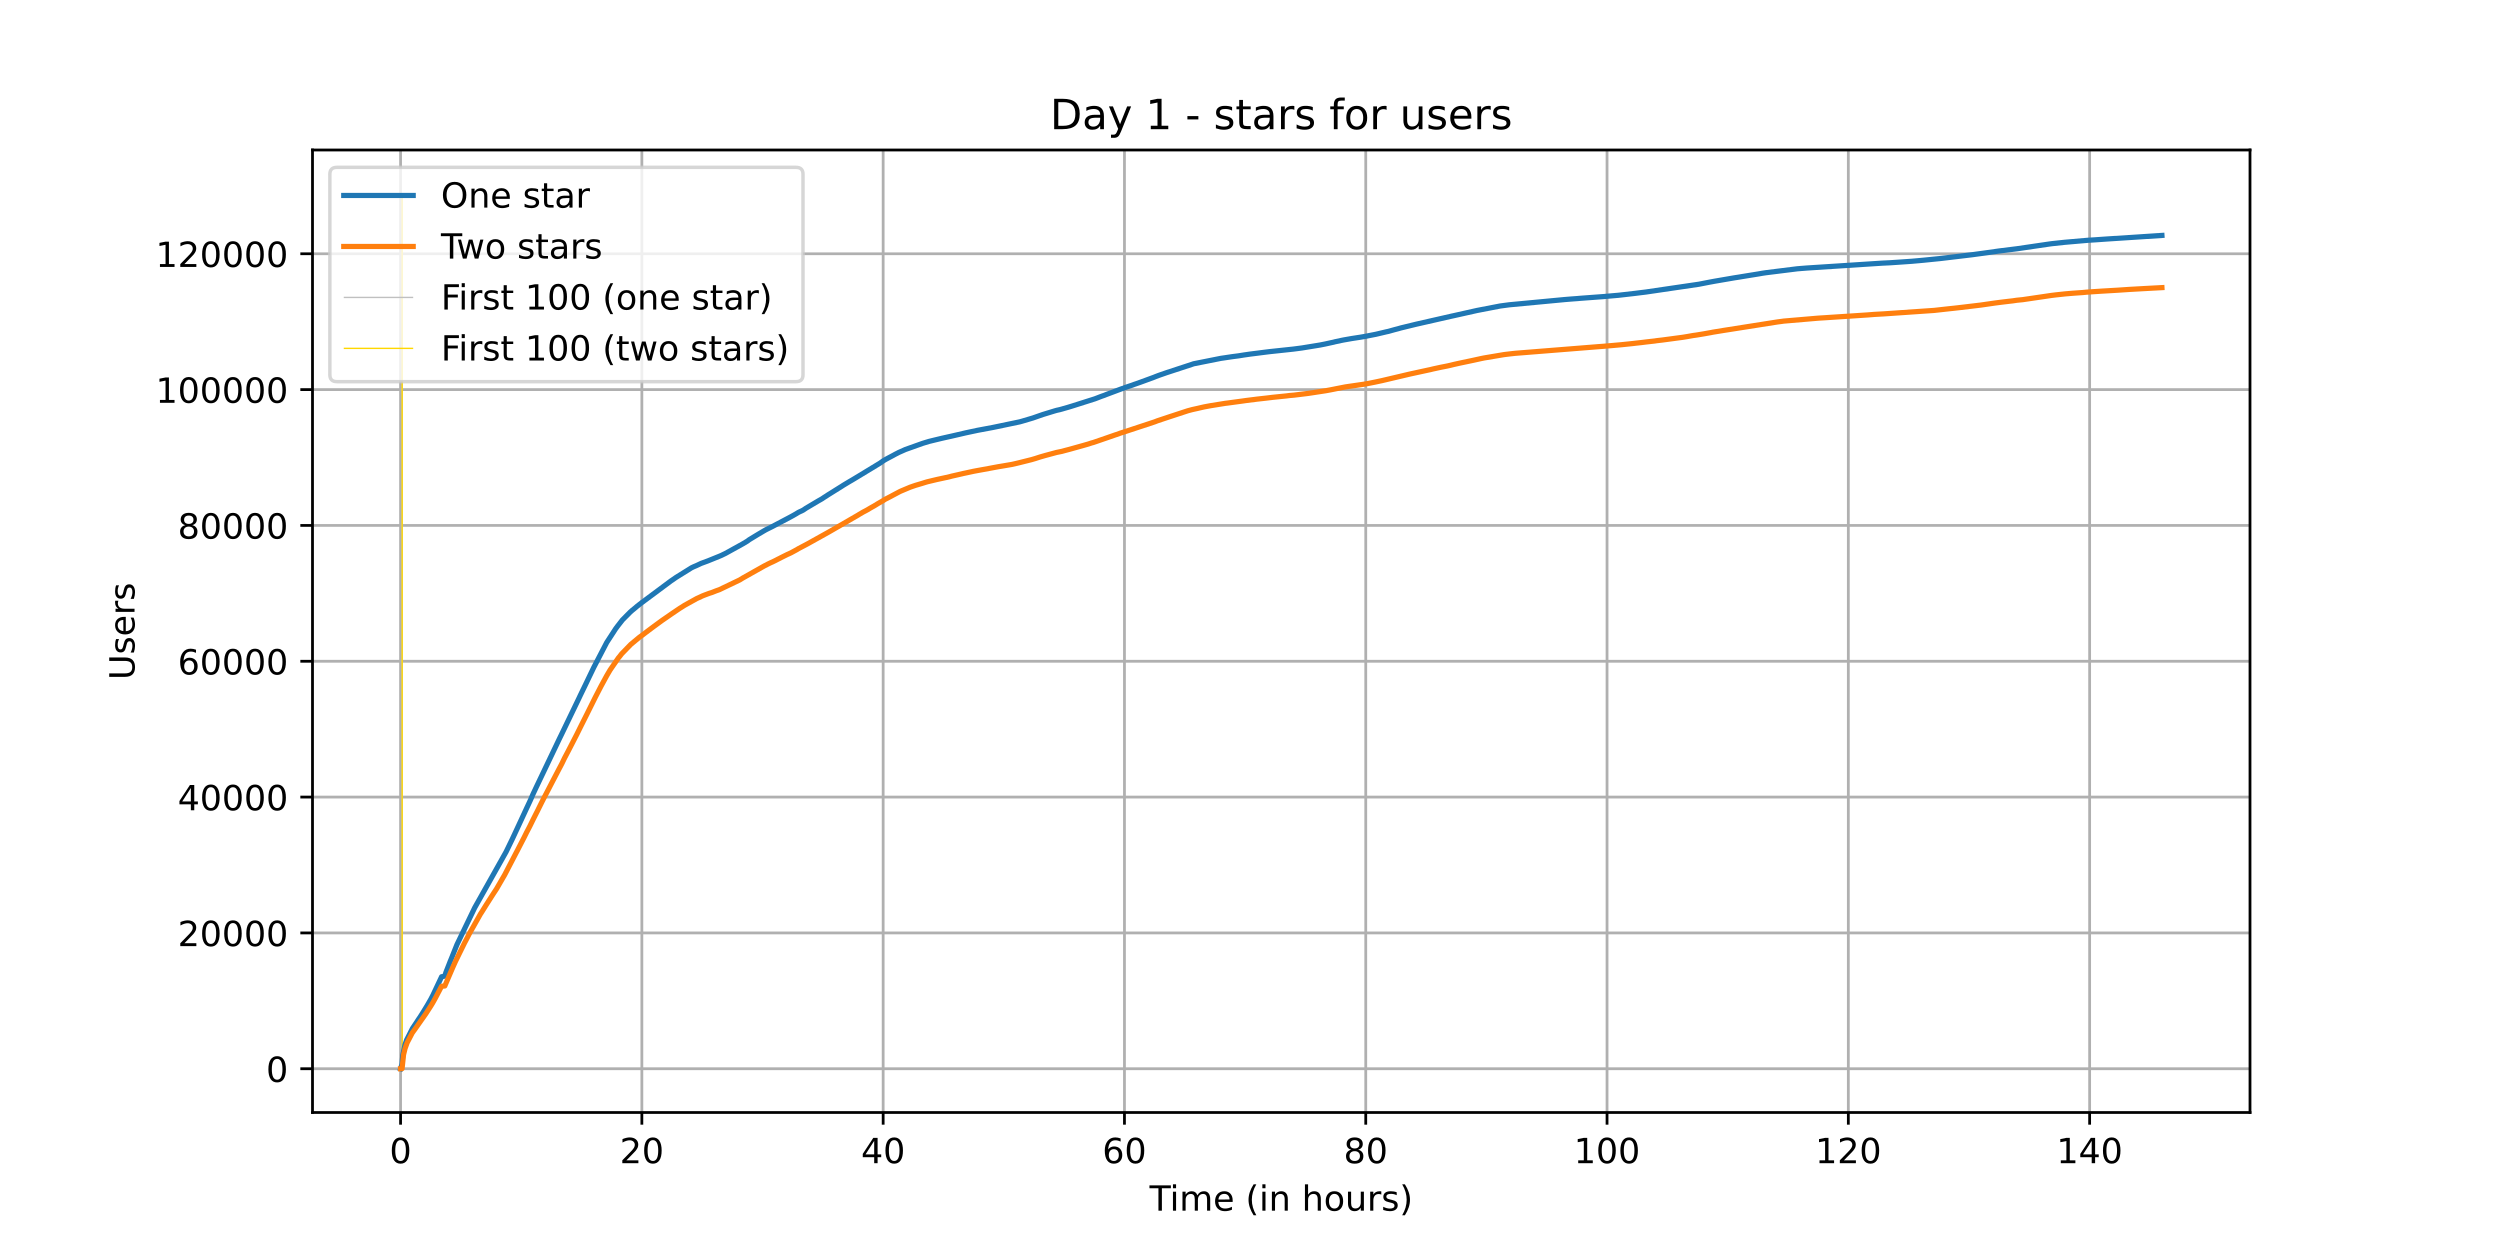<?xml version="1.0" encoding="utf-8" standalone="no"?>
<!DOCTYPE svg PUBLIC "-//W3C//DTD SVG 1.1//EN"
  "http://www.w3.org/Graphics/SVG/1.1/DTD/svg11.dtd">
<!-- Created with matplotlib (https://matplotlib.org/) -->
<svg height="360pt" version="1.1" viewBox="0 0 720 360" width="720pt" xmlns="http://www.w3.org/2000/svg" xmlns:xlink="http://www.w3.org/1999/xlink">
 <defs>
  <style type="text/css">*{stroke-linecap:butt;stroke-linejoin:round;}</style>
 </defs>
 <g id="figure_1">
  <g id="patch_1">
   <path d="M 0 360 
L 720 360 
L 720 0 
L 0 0 
z
" style="fill:#ffffff;"/>
  </g>
  <g id="axes_1">
   <g id="patch_2">
    <path d="M 90 320.4 
L 648 320.4 
L 648 43.2 
L 90 43.2 
z
" style="fill:#ffffff;"/>
   </g>
   <g id="matplotlib.axis_1">
    <g id="xtick_1">
     <g id="line2d_1">
      <path clip-path="url(#pbd87df4771)" d="M 115.364 320.4 
L 115.364 43.2 
" style="fill:none;stroke:#b0b0b0;stroke-linecap:square;stroke-width:0.8;"/>
     </g>
     <g id="line2d_2">
      <defs>
       <path d="M 0 0 
L 0 3.5 
" id="m8851f41aac" style="stroke:#000000;stroke-width:0.8;"/>
      </defs>
      <g>
       <use style="stroke:#000000;stroke-width:0.8;" x="115.364" xlink:href="#m8851f41aac" y="320.4"/>
      </g>
     </g>
     <g id="text_1">
      <!-- 0 -->
      <g transform="translate(112.182 334.998)scale(0.1 -0.1)">
       <defs>
        <path d="M 31.781 66.406 
Q 24.172 66.406 20.328 58.906 
Q 16.5 51.422 16.5 36.375 
Q 16.5 21.391 20.328 13.891 
Q 24.172 6.391 31.781 6.391 
Q 39.453 6.391 43.281 13.891 
Q 47.125 21.391 47.125 36.375 
Q 47.125 51.422 43.281 58.906 
Q 39.453 66.406 31.781 66.406 
z
M 31.781 74.219 
Q 44.047 74.219 50.516 64.516 
Q 56.984 54.828 56.984 36.375 
Q 56.984 17.969 50.516 8.266 
Q 44.047 -1.422 31.781 -1.422 
Q 19.531 -1.422 13.062 8.266 
Q 6.594 17.969 6.594 36.375 
Q 6.594 54.828 13.062 64.516 
Q 19.531 74.219 31.781 74.219 
z
" id="DejaVuSans-48"/>
       </defs>
       <use xlink:href="#DejaVuSans-48"/>
      </g>
     </g>
    </g>
    <g id="xtick_2">
     <g id="line2d_3">
      <path clip-path="url(#pbd87df4771)" d="M 184.856 320.4 
L 184.856 43.2 
" style="fill:none;stroke:#b0b0b0;stroke-linecap:square;stroke-width:0.8;"/>
     </g>
     <g id="line2d_4">
      <g>
       <use style="stroke:#000000;stroke-width:0.8;" x="184.856" xlink:href="#m8851f41aac" y="320.4"/>
      </g>
     </g>
     <g id="text_2">
      <!-- 20 -->
      <g transform="translate(178.494 334.998)scale(0.1 -0.1)">
       <defs>
        <path d="M 19.188 8.297 
L 53.609 8.297 
L 53.609 0 
L 7.328 0 
L 7.328 8.297 
Q 12.938 14.109 22.625 23.891 
Q 32.328 33.688 34.812 36.531 
Q 39.547 41.844 41.422 45.531 
Q 43.312 49.219 43.312 52.781 
Q 43.312 58.594 39.234 62.25 
Q 35.156 65.922 28.609 65.922 
Q 23.969 65.922 18.812 64.312 
Q 13.672 62.703 7.812 59.422 
L 7.812 69.391 
Q 13.766 71.781 18.938 73 
Q 24.125 74.219 28.422 74.219 
Q 39.75 74.219 46.484 68.547 
Q 53.219 62.891 53.219 53.422 
Q 53.219 48.922 51.531 44.891 
Q 49.859 40.875 45.406 35.406 
Q 44.188 33.984 37.641 27.219 
Q 31.109 20.453 19.188 8.297 
z
" id="DejaVuSans-50"/>
       </defs>
       <use xlink:href="#DejaVuSans-50"/>
       <use x="63.623" xlink:href="#DejaVuSans-48"/>
      </g>
     </g>
    </g>
    <g id="xtick_3">
     <g id="line2d_5">
      <path clip-path="url(#pbd87df4771)" d="M 254.349 320.4 
L 254.349 43.2 
" style="fill:none;stroke:#b0b0b0;stroke-linecap:square;stroke-width:0.8;"/>
     </g>
     <g id="line2d_6">
      <g>
       <use style="stroke:#000000;stroke-width:0.8;" x="254.349" xlink:href="#m8851f41aac" y="320.4"/>
      </g>
     </g>
     <g id="text_3">
      <!-- 40 -->
      <g transform="translate(247.987 334.998)scale(0.1 -0.1)">
       <defs>
        <path d="M 37.797 64.312 
L 12.891 25.391 
L 37.797 25.391 
z
M 35.203 72.906 
L 47.609 72.906 
L 47.609 25.391 
L 58.016 25.391 
L 58.016 17.188 
L 47.609 17.188 
L 47.609 0 
L 37.797 0 
L 37.797 17.188 
L 4.891 17.188 
L 4.891 26.703 
z
" id="DejaVuSans-52"/>
       </defs>
       <use xlink:href="#DejaVuSans-52"/>
       <use x="63.623" xlink:href="#DejaVuSans-48"/>
      </g>
     </g>
    </g>
    <g id="xtick_4">
     <g id="line2d_7">
      <path clip-path="url(#pbd87df4771)" d="M 323.842 320.4 
L 323.842 43.2 
" style="fill:none;stroke:#b0b0b0;stroke-linecap:square;stroke-width:0.8;"/>
     </g>
     <g id="line2d_8">
      <g>
       <use style="stroke:#000000;stroke-width:0.8;" x="323.842" xlink:href="#m8851f41aac" y="320.4"/>
      </g>
     </g>
     <g id="text_4">
      <!-- 60 -->
      <g transform="translate(317.479 334.998)scale(0.1 -0.1)">
       <defs>
        <path d="M 33.016 40.375 
Q 26.375 40.375 22.484 35.828 
Q 18.609 31.297 18.609 23.391 
Q 18.609 15.531 22.484 10.953 
Q 26.375 6.391 33.016 6.391 
Q 39.656 6.391 43.531 10.953 
Q 47.406 15.531 47.406 23.391 
Q 47.406 31.297 43.531 35.828 
Q 39.656 40.375 33.016 40.375 
z
M 52.594 71.297 
L 52.594 62.312 
Q 48.875 64.062 45.094 64.984 
Q 41.312 65.922 37.594 65.922 
Q 27.828 65.922 22.672 59.328 
Q 17.531 52.734 16.797 39.406 
Q 19.672 43.656 24.016 45.922 
Q 28.375 48.188 33.594 48.188 
Q 44.578 48.188 50.953 41.516 
Q 57.328 34.859 57.328 23.391 
Q 57.328 12.156 50.688 5.359 
Q 44.047 -1.422 33.016 -1.422 
Q 20.359 -1.422 13.672 8.266 
Q 6.984 17.969 6.984 36.375 
Q 6.984 53.656 15.188 63.938 
Q 23.391 74.219 37.203 74.219 
Q 40.922 74.219 44.703 73.484 
Q 48.484 72.75 52.594 71.297 
z
" id="DejaVuSans-54"/>
       </defs>
       <use xlink:href="#DejaVuSans-54"/>
       <use x="63.623" xlink:href="#DejaVuSans-48"/>
      </g>
     </g>
    </g>
    <g id="xtick_5">
     <g id="line2d_9">
      <path clip-path="url(#pbd87df4771)" d="M 393.335 320.4 
L 393.335 43.2 
" style="fill:none;stroke:#b0b0b0;stroke-linecap:square;stroke-width:0.8;"/>
     </g>
     <g id="line2d_10">
      <g>
       <use style="stroke:#000000;stroke-width:0.8;" x="393.335" xlink:href="#m8851f41aac" y="320.4"/>
      </g>
     </g>
     <g id="text_5">
      <!-- 80 -->
      <g transform="translate(386.972 334.998)scale(0.1 -0.1)">
       <defs>
        <path d="M 31.781 34.625 
Q 24.75 34.625 20.719 30.859 
Q 16.703 27.094 16.703 20.516 
Q 16.703 13.922 20.719 10.156 
Q 24.75 6.391 31.781 6.391 
Q 38.812 6.391 42.859 10.172 
Q 46.922 13.969 46.922 20.516 
Q 46.922 27.094 42.891 30.859 
Q 38.875 34.625 31.781 34.625 
z
M 21.922 38.812 
Q 15.578 40.375 12.031 44.719 
Q 8.5 49.078 8.5 55.328 
Q 8.5 64.062 14.719 69.141 
Q 20.953 74.219 31.781 74.219 
Q 42.672 74.219 48.875 69.141 
Q 55.078 64.062 55.078 55.328 
Q 55.078 49.078 51.531 44.719 
Q 48 40.375 41.703 38.812 
Q 48.828 37.156 52.797 32.312 
Q 56.781 27.484 56.781 20.516 
Q 56.781 9.906 50.312 4.234 
Q 43.844 -1.422 31.781 -1.422 
Q 19.734 -1.422 13.25 4.234 
Q 6.781 9.906 6.781 20.516 
Q 6.781 27.484 10.781 32.312 
Q 14.797 37.156 21.922 38.812 
z
M 18.312 54.391 
Q 18.312 48.734 21.844 45.562 
Q 25.391 42.391 31.781 42.391 
Q 38.141 42.391 41.719 45.562 
Q 45.312 48.734 45.312 54.391 
Q 45.312 60.062 41.719 63.234 
Q 38.141 66.406 31.781 66.406 
Q 25.391 66.406 21.844 63.234 
Q 18.312 60.062 18.312 54.391 
z
" id="DejaVuSans-56"/>
       </defs>
       <use xlink:href="#DejaVuSans-56"/>
       <use x="63.623" xlink:href="#DejaVuSans-48"/>
      </g>
     </g>
    </g>
    <g id="xtick_6">
     <g id="line2d_11">
      <path clip-path="url(#pbd87df4771)" d="M 462.827 320.4 
L 462.827 43.2 
" style="fill:none;stroke:#b0b0b0;stroke-linecap:square;stroke-width:0.8;"/>
     </g>
     <g id="line2d_12">
      <g>
       <use style="stroke:#000000;stroke-width:0.8;" x="462.827" xlink:href="#m8851f41aac" y="320.4"/>
      </g>
     </g>
     <g id="text_6">
      <!-- 100 -->
      <g transform="translate(453.283 334.998)scale(0.1 -0.1)">
       <defs>
        <path d="M 12.406 8.297 
L 28.516 8.297 
L 28.516 63.922 
L 10.984 60.406 
L 10.984 69.391 
L 28.422 72.906 
L 38.281 72.906 
L 38.281 8.297 
L 54.391 8.297 
L 54.391 0 
L 12.406 0 
z
" id="DejaVuSans-49"/>
       </defs>
       <use xlink:href="#DejaVuSans-49"/>
       <use x="63.623" xlink:href="#DejaVuSans-48"/>
       <use x="127.246" xlink:href="#DejaVuSans-48"/>
      </g>
     </g>
    </g>
    <g id="xtick_7">
     <g id="line2d_13">
      <path clip-path="url(#pbd87df4771)" d="M 532.32 320.4 
L 532.32 43.2 
" style="fill:none;stroke:#b0b0b0;stroke-linecap:square;stroke-width:0.8;"/>
     </g>
     <g id="line2d_14">
      <g>
       <use style="stroke:#000000;stroke-width:0.8;" x="532.32" xlink:href="#m8851f41aac" y="320.4"/>
      </g>
     </g>
     <g id="text_7">
      <!-- 120 -->
      <g transform="translate(522.776 334.998)scale(0.1 -0.1)">
       <use xlink:href="#DejaVuSans-49"/>
       <use x="63.623" xlink:href="#DejaVuSans-50"/>
       <use x="127.246" xlink:href="#DejaVuSans-48"/>
      </g>
     </g>
    </g>
    <g id="xtick_8">
     <g id="line2d_15">
      <path clip-path="url(#pbd87df4771)" d="M 601.813 320.4 
L 601.813 43.2 
" style="fill:none;stroke:#b0b0b0;stroke-linecap:square;stroke-width:0.8;"/>
     </g>
     <g id="line2d_16">
      <g>
       <use style="stroke:#000000;stroke-width:0.8;" x="601.813" xlink:href="#m8851f41aac" y="320.4"/>
      </g>
     </g>
     <g id="text_8">
      <!-- 140 -->
      <g transform="translate(592.269 334.998)scale(0.1 -0.1)">
       <use xlink:href="#DejaVuSans-49"/>
       <use x="63.623" xlink:href="#DejaVuSans-52"/>
       <use x="127.246" xlink:href="#DejaVuSans-48"/>
      </g>
     </g>
    </g>
    <g id="text_9">
     <!-- Time (in hours) -->
     <g transform="translate(331.072 348.677)scale(0.1 -0.1)">
      <defs>
       <path d="M -0.297 72.906 
L 61.375 72.906 
L 61.375 64.594 
L 35.5 64.594 
L 35.5 0 
L 25.594 0 
L 25.594 64.594 
L -0.297 64.594 
z
" id="DejaVuSans-84"/>
       <path d="M 9.422 54.688 
L 18.406 54.688 
L 18.406 0 
L 9.422 0 
z
M 9.422 75.984 
L 18.406 75.984 
L 18.406 64.594 
L 9.422 64.594 
z
" id="DejaVuSans-105"/>
       <path d="M 52 44.188 
Q 55.375 50.25 60.062 53.125 
Q 64.75 56 71.094 56 
Q 79.641 56 84.281 50.016 
Q 88.922 44.047 88.922 33.016 
L 88.922 0 
L 79.891 0 
L 79.891 32.719 
Q 79.891 40.578 77.094 44.375 
Q 74.312 48.188 68.609 48.188 
Q 61.625 48.188 57.562 43.547 
Q 53.516 38.922 53.516 30.906 
L 53.516 0 
L 44.484 0 
L 44.484 32.719 
Q 44.484 40.625 41.703 44.406 
Q 38.922 48.188 33.109 48.188 
Q 26.219 48.188 22.156 43.531 
Q 18.109 38.875 18.109 30.906 
L 18.109 0 
L 9.078 0 
L 9.078 54.688 
L 18.109 54.688 
L 18.109 46.188 
Q 21.188 51.219 25.484 53.609 
Q 29.781 56 35.688 56 
Q 41.656 56 45.828 52.969 
Q 50 49.953 52 44.188 
z
" id="DejaVuSans-109"/>
       <path d="M 56.203 29.594 
L 56.203 25.203 
L 14.891 25.203 
Q 15.484 15.922 20.484 11.062 
Q 25.484 6.203 34.422 6.203 
Q 39.594 6.203 44.453 7.469 
Q 49.312 8.734 54.109 11.281 
L 54.109 2.781 
Q 49.266 0.734 44.188 -0.344 
Q 39.109 -1.422 33.891 -1.422 
Q 20.797 -1.422 13.156 6.188 
Q 5.516 13.812 5.516 26.812 
Q 5.516 40.234 12.766 48.109 
Q 20.016 56 32.328 56 
Q 43.359 56 49.781 48.891 
Q 56.203 41.797 56.203 29.594 
z
M 47.219 32.234 
Q 47.125 39.594 43.094 43.984 
Q 39.062 48.391 32.422 48.391 
Q 24.906 48.391 20.391 44.141 
Q 15.875 39.891 15.188 32.172 
z
" id="DejaVuSans-101"/>
       <path id="DejaVuSans-32"/>
       <path d="M 31 75.875 
Q 24.469 64.656 21.281 53.656 
Q 18.109 42.672 18.109 31.391 
Q 18.109 20.125 21.312 9.062 
Q 24.516 -2 31 -13.188 
L 23.188 -13.188 
Q 15.875 -1.703 12.234 9.375 
Q 8.594 20.453 8.594 31.391 
Q 8.594 42.281 12.203 53.312 
Q 15.828 64.359 23.188 75.875 
z
" id="DejaVuSans-40"/>
       <path d="M 54.891 33.016 
L 54.891 0 
L 45.906 0 
L 45.906 32.719 
Q 45.906 40.484 42.875 44.328 
Q 39.844 48.188 33.797 48.188 
Q 26.516 48.188 22.312 43.547 
Q 18.109 38.922 18.109 30.906 
L 18.109 0 
L 9.078 0 
L 9.078 54.688 
L 18.109 54.688 
L 18.109 46.188 
Q 21.344 51.125 25.703 53.562 
Q 30.078 56 35.797 56 
Q 45.219 56 50.047 50.172 
Q 54.891 44.344 54.891 33.016 
z
" id="DejaVuSans-110"/>
       <path d="M 54.891 33.016 
L 54.891 0 
L 45.906 0 
L 45.906 32.719 
Q 45.906 40.484 42.875 44.328 
Q 39.844 48.188 33.797 48.188 
Q 26.516 48.188 22.312 43.547 
Q 18.109 38.922 18.109 30.906 
L 18.109 0 
L 9.078 0 
L 9.078 75.984 
L 18.109 75.984 
L 18.109 46.188 
Q 21.344 51.125 25.703 53.562 
Q 30.078 56 35.797 56 
Q 45.219 56 50.047 50.172 
Q 54.891 44.344 54.891 33.016 
z
" id="DejaVuSans-104"/>
       <path d="M 30.609 48.391 
Q 23.391 48.391 19.188 42.75 
Q 14.984 37.109 14.984 27.297 
Q 14.984 17.484 19.156 11.844 
Q 23.344 6.203 30.609 6.203 
Q 37.797 6.203 41.984 11.859 
Q 46.188 17.531 46.188 27.297 
Q 46.188 37.016 41.984 42.703 
Q 37.797 48.391 30.609 48.391 
z
M 30.609 56 
Q 42.328 56 49.016 48.375 
Q 55.719 40.766 55.719 27.297 
Q 55.719 13.875 49.016 6.219 
Q 42.328 -1.422 30.609 -1.422 
Q 18.844 -1.422 12.172 6.219 
Q 5.516 13.875 5.516 27.297 
Q 5.516 40.766 12.172 48.375 
Q 18.844 56 30.609 56 
z
" id="DejaVuSans-111"/>
       <path d="M 8.5 21.578 
L 8.5 54.688 
L 17.484 54.688 
L 17.484 21.922 
Q 17.484 14.156 20.5 10.266 
Q 23.531 6.391 29.594 6.391 
Q 36.859 6.391 41.078 11.031 
Q 45.312 15.672 45.312 23.688 
L 45.312 54.688 
L 54.297 54.688 
L 54.297 0 
L 45.312 0 
L 45.312 8.406 
Q 42.047 3.422 37.719 1 
Q 33.406 -1.422 27.688 -1.422 
Q 18.266 -1.422 13.375 4.438 
Q 8.5 10.297 8.5 21.578 
z
M 31.109 56 
z
" id="DejaVuSans-117"/>
       <path d="M 41.109 46.297 
Q 39.594 47.172 37.812 47.578 
Q 36.031 48 33.891 48 
Q 26.266 48 22.188 43.047 
Q 18.109 38.094 18.109 28.812 
L 18.109 0 
L 9.078 0 
L 9.078 54.688 
L 18.109 54.688 
L 18.109 46.188 
Q 20.953 51.172 25.484 53.578 
Q 30.031 56 36.531 56 
Q 37.453 56 38.578 55.875 
Q 39.703 55.766 41.062 55.516 
z
" id="DejaVuSans-114"/>
       <path d="M 44.281 53.078 
L 44.281 44.578 
Q 40.484 46.531 36.375 47.5 
Q 32.281 48.484 27.875 48.484 
Q 21.188 48.484 17.844 46.438 
Q 14.5 44.391 14.5 40.281 
Q 14.5 37.156 16.891 35.375 
Q 19.281 33.594 26.516 31.984 
L 29.594 31.297 
Q 39.156 29.25 43.188 25.516 
Q 47.219 21.781 47.219 15.094 
Q 47.219 7.469 41.188 3.016 
Q 35.156 -1.422 24.609 -1.422 
Q 20.219 -1.422 15.453 -0.562 
Q 10.688 0.297 5.422 2 
L 5.422 11.281 
Q 10.406 8.688 15.234 7.391 
Q 20.062 6.109 24.812 6.109 
Q 31.156 6.109 34.562 8.281 
Q 37.984 10.453 37.984 14.406 
Q 37.984 18.062 35.516 20.016 
Q 33.062 21.969 24.703 23.781 
L 21.578 24.516 
Q 13.234 26.266 9.516 29.906 
Q 5.812 33.547 5.812 39.891 
Q 5.812 47.609 11.281 51.797 
Q 16.75 56 26.812 56 
Q 31.781 56 36.172 55.266 
Q 40.578 54.547 44.281 53.078 
z
" id="DejaVuSans-115"/>
       <path d="M 8.016 75.875 
L 15.828 75.875 
Q 23.141 64.359 26.781 53.312 
Q 30.422 42.281 30.422 31.391 
Q 30.422 20.453 26.781 9.375 
Q 23.141 -1.703 15.828 -13.188 
L 8.016 -13.188 
Q 14.5 -2 17.703 9.062 
Q 20.906 20.125 20.906 31.391 
Q 20.906 42.672 17.703 53.656 
Q 14.5 64.656 8.016 75.875 
z
" id="DejaVuSans-41"/>
      </defs>
      <use xlink:href="#DejaVuSans-84"/>
      <use x="57.959" xlink:href="#DejaVuSans-105"/>
      <use x="85.742" xlink:href="#DejaVuSans-109"/>
      <use x="183.154" xlink:href="#DejaVuSans-101"/>
      <use x="244.678" xlink:href="#DejaVuSans-32"/>
      <use x="276.465" xlink:href="#DejaVuSans-40"/>
      <use x="315.479" xlink:href="#DejaVuSans-105"/>
      <use x="343.262" xlink:href="#DejaVuSans-110"/>
      <use x="406.641" xlink:href="#DejaVuSans-32"/>
      <use x="438.428" xlink:href="#DejaVuSans-104"/>
      <use x="501.807" xlink:href="#DejaVuSans-111"/>
      <use x="562.988" xlink:href="#DejaVuSans-117"/>
      <use x="626.367" xlink:href="#DejaVuSans-114"/>
      <use x="667.48" xlink:href="#DejaVuSans-115"/>
      <use x="719.58" xlink:href="#DejaVuSans-41"/>
     </g>
    </g>
   </g>
   <g id="matplotlib.axis_2">
    <g id="ytick_1">
     <g id="line2d_17">
      <path clip-path="url(#pbd87df4771)" d="M 90 307.8 
L 648 307.8 
" style="fill:none;stroke:#b0b0b0;stroke-linecap:square;stroke-width:0.8;"/>
     </g>
     <g id="line2d_18">
      <defs>
       <path d="M 0 0 
L -3.5 0 
" id="mbd272dafe2" style="stroke:#000000;stroke-width:0.8;"/>
      </defs>
      <g>
       <use style="stroke:#000000;stroke-width:0.8;" x="90" xlink:href="#mbd272dafe2" y="307.8"/>
      </g>
     </g>
     <g id="text_10">
      <!-- 0 -->
      <g transform="translate(76.638 311.599)scale(0.1 -0.1)">
       <use xlink:href="#DejaVuSans-48"/>
      </g>
     </g>
    </g>
    <g id="ytick_2">
     <g id="line2d_19">
      <path clip-path="url(#pbd87df4771)" d="M 90 268.681 
L 648 268.681 
" style="fill:none;stroke:#b0b0b0;stroke-linecap:square;stroke-width:0.8;"/>
     </g>
     <g id="line2d_20">
      <g>
       <use style="stroke:#000000;stroke-width:0.8;" x="90" xlink:href="#mbd272dafe2" y="268.681"/>
      </g>
     </g>
     <g id="text_11">
      <!-- 20000 -->
      <g transform="translate(51.188 272.48)scale(0.1 -0.1)">
       <use xlink:href="#DejaVuSans-50"/>
       <use x="63.623" xlink:href="#DejaVuSans-48"/>
       <use x="127.246" xlink:href="#DejaVuSans-48"/>
       <use x="190.869" xlink:href="#DejaVuSans-48"/>
       <use x="254.492" xlink:href="#DejaVuSans-48"/>
      </g>
     </g>
    </g>
    <g id="ytick_3">
     <g id="line2d_21">
      <path clip-path="url(#pbd87df4771)" d="M 90 229.562 
L 648 229.562 
" style="fill:none;stroke:#b0b0b0;stroke-linecap:square;stroke-width:0.8;"/>
     </g>
     <g id="line2d_22">
      <g>
       <use style="stroke:#000000;stroke-width:0.8;" x="90" xlink:href="#mbd272dafe2" y="229.562"/>
      </g>
     </g>
     <g id="text_12">
      <!-- 40000 -->
      <g transform="translate(51.188 233.362)scale(0.1 -0.1)">
       <use xlink:href="#DejaVuSans-52"/>
       <use x="63.623" xlink:href="#DejaVuSans-48"/>
       <use x="127.246" xlink:href="#DejaVuSans-48"/>
       <use x="190.869" xlink:href="#DejaVuSans-48"/>
       <use x="254.492" xlink:href="#DejaVuSans-48"/>
      </g>
     </g>
    </g>
    <g id="ytick_4">
     <g id="line2d_23">
      <path clip-path="url(#pbd87df4771)" d="M 90 190.443 
L 648 190.443 
" style="fill:none;stroke:#b0b0b0;stroke-linecap:square;stroke-width:0.8;"/>
     </g>
     <g id="line2d_24">
      <g>
       <use style="stroke:#000000;stroke-width:0.8;" x="90" xlink:href="#mbd272dafe2" y="190.443"/>
      </g>
     </g>
     <g id="text_13">
      <!-- 60000 -->
      <g transform="translate(51.188 194.243)scale(0.1 -0.1)">
       <use xlink:href="#DejaVuSans-54"/>
       <use x="63.623" xlink:href="#DejaVuSans-48"/>
       <use x="127.246" xlink:href="#DejaVuSans-48"/>
       <use x="190.869" xlink:href="#DejaVuSans-48"/>
       <use x="254.492" xlink:href="#DejaVuSans-48"/>
      </g>
     </g>
    </g>
    <g id="ytick_5">
     <g id="line2d_25">
      <path clip-path="url(#pbd87df4771)" d="M 90 151.325 
L 648 151.325 
" style="fill:none;stroke:#b0b0b0;stroke-linecap:square;stroke-width:0.8;"/>
     </g>
     <g id="line2d_26">
      <g>
       <use style="stroke:#000000;stroke-width:0.8;" x="90" xlink:href="#mbd272dafe2" y="151.325"/>
      </g>
     </g>
     <g id="text_14">
      <!-- 80000 -->
      <g transform="translate(51.188 155.124)scale(0.1 -0.1)">
       <use xlink:href="#DejaVuSans-56"/>
       <use x="63.623" xlink:href="#DejaVuSans-48"/>
       <use x="127.246" xlink:href="#DejaVuSans-48"/>
       <use x="190.869" xlink:href="#DejaVuSans-48"/>
       <use x="254.492" xlink:href="#DejaVuSans-48"/>
      </g>
     </g>
    </g>
    <g id="ytick_6">
     <g id="line2d_27">
      <path clip-path="url(#pbd87df4771)" d="M 90 112.206 
L 648 112.206 
" style="fill:none;stroke:#b0b0b0;stroke-linecap:square;stroke-width:0.8;"/>
     </g>
     <g id="line2d_28">
      <g>
       <use style="stroke:#000000;stroke-width:0.8;" x="90" xlink:href="#mbd272dafe2" y="112.206"/>
      </g>
     </g>
     <g id="text_15">
      <!-- 100000 -->
      <g transform="translate(44.825 116.005)scale(0.1 -0.1)">
       <use xlink:href="#DejaVuSans-49"/>
       <use x="63.623" xlink:href="#DejaVuSans-48"/>
       <use x="127.246" xlink:href="#DejaVuSans-48"/>
       <use x="190.869" xlink:href="#DejaVuSans-48"/>
       <use x="254.492" xlink:href="#DejaVuSans-48"/>
       <use x="318.115" xlink:href="#DejaVuSans-48"/>
      </g>
     </g>
    </g>
    <g id="ytick_7">
     <g id="line2d_29">
      <path clip-path="url(#pbd87df4771)" d="M 90 73.087 
L 648 73.087 
" style="fill:none;stroke:#b0b0b0;stroke-linecap:square;stroke-width:0.8;"/>
     </g>
     <g id="line2d_30">
      <g>
       <use style="stroke:#000000;stroke-width:0.8;" x="90" xlink:href="#mbd272dafe2" y="73.087"/>
      </g>
     </g>
     <g id="text_16">
      <!-- 120000 -->
      <g transform="translate(44.825 76.886)scale(0.1 -0.1)">
       <use xlink:href="#DejaVuSans-49"/>
       <use x="63.623" xlink:href="#DejaVuSans-50"/>
       <use x="127.246" xlink:href="#DejaVuSans-48"/>
       <use x="190.869" xlink:href="#DejaVuSans-48"/>
       <use x="254.492" xlink:href="#DejaVuSans-48"/>
       <use x="318.115" xlink:href="#DejaVuSans-48"/>
      </g>
     </g>
    </g>
    <g id="text_17">
     <!-- Users -->
     <g transform="translate(38.745 195.801)rotate(-90)scale(0.1 -0.1)">
      <defs>
       <path d="M 8.688 72.906 
L 18.609 72.906 
L 18.609 28.609 
Q 18.609 16.891 22.844 11.734 
Q 27.094 6.594 36.625 6.594 
Q 46.094 6.594 50.344 11.734 
Q 54.594 16.891 54.594 28.609 
L 54.594 72.906 
L 64.5 72.906 
L 64.5 27.391 
Q 64.5 13.141 57.438 5.859 
Q 50.391 -1.422 36.625 -1.422 
Q 22.797 -1.422 15.734 5.859 
Q 8.688 13.141 8.688 27.391 
z
" id="DejaVuSans-85"/>
      </defs>
      <use xlink:href="#DejaVuSans-85"/>
      <use x="73.193" xlink:href="#DejaVuSans-115"/>
      <use x="125.293" xlink:href="#DejaVuSans-101"/>
      <use x="186.816" xlink:href="#DejaVuSans-114"/>
      <use x="227.93" xlink:href="#DejaVuSans-115"/>
     </g>
    </g>
   </g>
   <g id="LineCollection_1">
    <path clip-path="url(#pbd87df4771)" d="M 115.794 307.8 
L 115.794 55.8 
" style="fill:none;stroke:#c0c0c0;stroke-width:0.4;"/>
   </g>
   <g id="LineCollection_2">
    <path clip-path="url(#pbd87df4771)" d="M 115.819 307.8 
L 115.819 55.8 
" style="fill:none;stroke:#ffd700;stroke-width:0.4;"/>
   </g>
   <g id="line2d_31">
    <path clip-path="url(#pbd87df4771)" d="M 115.364 307.8 
L 115.794 306.405 
L 115.991 303.933 
L 116.656 300.823 
L 117.115 299.501 
L 118.798 296.176 
L 119.985 294.414 
L 120.46 293.668 
L 120.975 292.921 
L 121.605 291.931 
L 123.038 289.592 
L 124.012 287.894 
L 124.642 286.693 
L 127.163 281.342 
L 127.175 281.305 
L 128.098 281.115 
L 128.443 279.979 
L 129.296 277.815 
L 129.64 276.922 
L 130.04 275.963 
L 131.607 272.036 
L 136.715 261.425 
L 145.743 245.355 
L 147.522 241.689 
L 148.786 238.984 
L 151.655 232.799 
L 152.273 231.479 
L 152.804 230.337 
L 153.55 228.612 
L 154.507 226.578 
L 161.127 212.718 
L 161.7 211.55 
L 166.653 201.272 
L 167.213 200.084 
L 168.487 197.461 
L 169.633 195.067 
L 170.721 192.81 
L 171.065 192.098 
L 174.732 185.051 
L 174.732 185.051 
L 177.314 181.076 
L 177.889 180.302 
L 179.257 178.545 
L 179.257 178.545 
L 181.489 176.296 
L 182.122 175.735 
L 182.81 175.183 
L 183.44 174.645 
L 183.44 174.645 
L 184.13 174.102 
L 184.876 173.523 
L 193.296 167.258 
L 193.542 167.103 
L 194.69 166.305 
L 198.248 164.091 
L 199.14 163.532 
L 199.77 163.23 
L 200.544 162.906 
L 201.923 162.258 
L 203.874 161.539 
L 204.411 161.319 
L 207.104 160.23 
L 207.792 159.939 
L 208.422 159.628 
L 208.881 159.412 
L 213.865 156.658 
L 215.24 155.839 
L 215.756 155.448 
L 218.453 153.811 
L 219.308 153.312 
L 219.944 152.93 
L 220.569 152.574 
L 221.093 152.308 
L 222.402 151.659 
L 227.444 148.999 
L 227.902 148.751 
L 228.496 148.426 
L 229.3 147.964 
L 229.931 147.575 
L 230.334 147.378 
L 230.881 147.133 
L 231.366 146.879 
L 232.084 146.39 
L 235.751 144.211 
L 236.302 143.908 
L 236.782 143.624 
L 237.393 143.211 
L 237.929 142.881 
L 238.444 142.533 
L 242.501 140.002 
L 242.856 139.767 
L 243.993 139.084 
L 244.165 138.979 
L 244.632 138.697 
L 245.262 138.335 
L 246.121 137.823 
L 253.408 133.402 
L 254.385 132.72 
L 255.002 132.352 
L 255.532 132.062 
L 257.236 131.157 
L 257.886 130.799 
L 258.346 130.57 
L 258.805 130.326 
L 260.758 129.457 
L 265.716 127.687 
L 266.461 127.458 
L 267.549 127.13 
L 269.554 126.639 
L 271.33 126.214 
L 272.993 125.839 
L 273.968 125.624 
L 278.153 124.655 
L 281.245 123.994 
L 281.482 123.941 
L 285.942 123.108 
L 286.705 122.95 
L 293.678 121.493 
L 294.423 121.285 
L 297.46 120.384 
L 300.324 119.386 
L 303.705 118.351 
L 304.336 118.171 
L 305.197 117.982 
L 305.943 117.778 
L 306.401 117.641 
L 306.401 117.641 
L 307.607 117.299 
L 308.812 116.931 
L 315.356 114.856 
L 316.217 114.526 
L 316.733 114.322 
L 317.402 114.072 
L 318.054 113.849 
L 318.57 113.636 
L 319.316 113.36 
L 323.105 111.94 
L 323.475 111.838 
L 323.991 111.621 
L 325.252 111.198 
L 326.168 110.895 
L 326.626 110.717 
L 328.402 110.097 
L 332.348 108.65 
L 332.749 108.484 
L 333.616 108.151 
L 336.023 107.314 
L 336.023 107.314 
L 343.201 104.961 
L 343.757 104.769 
L 351.607 103.206 
L 352.352 103.099 
L 354.817 102.729 
L 355.39 102.653 
L 356.708 102.483 
L 358.198 102.244 
L 360.031 101.978 
L 362.265 101.7 
L 363.641 101.52 
L 363.641 101.52 
L 365.593 101.276 
L 368.291 100.988 
L 372.464 100.541 
L 373.629 100.39 
L 374.985 100.21 
L 380.197 99.361 
L 381.63 99.077 
L 383.406 98.686 
L 384.076 98.544 
L 384.494 98.428 
L 385.797 98.164 
L 386.212 98.06 
L 386.958 97.91 
L 389.307 97.497 
L 391.77 97.118 
L 393.432 96.83 
L 394.235 96.666 
L 396.244 96.275 
L 398.31 95.788 
L 399.229 95.57 
L 399.86 95.436 
L 401.582 94.954 
L 402.673 94.671 
L 403.458 94.446 
L 407.067 93.566 
L 407.869 93.372 
L 418.07 91.048 
L 418.747 90.902 
L 419.217 90.796 
L 425.005 89.501 
L 425.005 89.501 
L 425.407 89.411 
L 432.068 88.126 
L 434.652 87.782 
L 450.652 86.27 
L 451.972 86.16 
L 452.833 86.094 
L 454.325 85.984 
L 455.128 85.912 
L 461.844 85.413 
L 463.012 85.308 
L 466.163 85.034 
L 470.918 84.488 
L 472.637 84.271 
L 473.955 84.113 
L 489.253 81.863 
L 491.545 81.417 
L 492.404 81.251 
L 493.868 80.981 
L 498.879 80.12 
L 499.435 80.023 
L 500.769 79.817 
L 501.629 79.671 
L 503.52 79.364 
L 506.385 78.902 
L 507.702 78.671 
L 508.676 78.53 
L 517.638 77.41 
L 518.99 77.3 
L 520.422 77.189 
L 542.09 75.784 
L 544.302 75.679 
L 547.573 75.458 
L 550.614 75.246 
L 552.909 75.041 
L 554.058 74.935 
L 557.156 74.62 
L 558.763 74.46 
L 560.886 74.208 
L 566.798 73.504 
L 568.06 73.351 
L 569.208 73.193 
L 570.873 72.968 
L 571.906 72.825 
L 575.636 72.297 
L 580.858 71.647 
L 590.269 70.268 
L 590.958 70.175 
L 594.631 69.781 
L 601.518 69.183 
L 603.355 69.073 
L 606.741 68.835 
L 622.636 67.8 
L 622.636 67.8 
" style="fill:none;stroke:#1f77b4;stroke-linecap:square;stroke-width:1.5;"/>
   </g>
   <g id="line2d_32">
    <path clip-path="url(#pbd87df4771)" d="M 115.364 307.8 
L 115.794 307.773 
L 116.22 303.745 
L 116.656 301.962 
L 117.252 300.307 
L 118.741 297.455 
L 119.543 296.36 
L 120.517 294.967 
L 122.636 291.957 
L 124.126 289.647 
L 124.642 288.792 
L 125.329 287.558 
L 127.175 284.031 
L 128.098 283.965 
L 130.442 278.516 
L 131.187 276.859 
L 133.765 271.601 
L 134.189 270.809 
L 135.165 268.92 
L 138.379 263.218 
L 138.807 262.569 
L 139.896 260.818 
L 141.485 258.324 
L 142.174 257.249 
L 142.99 256.016 
L 145.34 251.964 
L 148.72 245.466 
L 148.958 245.03 
L 149.876 243.242 
L 150.909 241.247 
L 151.527 239.999 
L 151.598 239.845 
L 152.33 238.46 
L 152.574 237.981 
L 153.492 236.109 
L 154.468 234.174 
L 154.755 233.619 
L 155.616 231.872 
L 156.055 230.99 
L 156.534 230.049 
L 158.141 226.959 
L 158.945 225.404 
L 161.039 221.396 
L 161.413 220.696 
L 161.841 219.869 
L 162.586 218.323 
L 163.502 216.59 
L 163.709 216.195 
L 166.081 211.581 
L 167.398 208.927 
L 168.944 205.85 
L 171.465 200.777 
L 173.07 197.671 
L 173.7 196.511 
L 174.732 194.614 
L 174.732 194.614 
L 175.707 192.957 
L 178.118 189.45 
L 178.41 189.117 
L 179.029 188.311 
L 181.664 185.593 
L 184.13 183.545 
L 185.105 182.837 
L 186.081 182.086 
L 187.745 180.84 
L 188.368 180.376 
L 190.673 178.688 
L 192.853 177.188 
L 193.37 176.824 
L 194.46 176.089 
L 194.785 175.866 
L 195.817 175.17 
L 196.24 174.913 
L 196.848 174.526 
L 197.134 174.34 
L 200.659 172.382 
L 201.145 172.167 
L 202.348 171.604 
L 203.071 171.324 
L 203.473 171.175 
L 204.162 170.915 
L 205.041 170.634 
L 206.227 170.164 
L 206.53 170.057 
L 207.161 169.836 
L 213.063 167.009 
L 213.865 166.509 
L 219.543 163.311 
L 220.224 162.929 
L 220.691 162.71 
L 221.093 162.481 
L 222.011 162.039 
L 222.517 161.818 
L 223.388 161.39 
L 224.077 161.028 
L 224.579 160.786 
L 224.938 160.592 
L 226.756 159.686 
L 227.176 159.504 
L 227.808 159.209 
L 229.53 158.274 
L 229.931 158.024 
L 231.111 157.404 
L 232.6 156.615 
L 235.121 155.211 
L 238.484 153.339 
L 238.902 153.101 
L 247.265 148.269 
L 247.381 148.181 
L 248.586 147.479 
L 249.332 147.09 
L 249.792 146.836 
L 250.652 146.323 
L 251.277 145.971 
L 251.743 145.713 
L 252.834 145.042 
L 254.155 144.285 
L 255.016 143.743 
L 255.46 143.532 
L 256.663 142.9 
L 257.179 142.619 
L 258.346 142.001 
L 259.092 141.604 
L 259.437 141.441 
L 262.135 140.307 
L 262.908 140.039 
L 263.653 139.783 
L 265.486 139.241 
L 266.615 138.887 
L 267.091 138.75 
L 269.669 138.132 
L 270.013 138.054 
L 272.413 137.537 
L 272.706 137.484 
L 273.452 137.304 
L 274.14 137.117 
L 275.057 136.911 
L 277.12 136.44 
L 277.465 136.354 
L 277.924 136.262 
L 279.583 135.904 
L 280.099 135.794 
L 280.277 135.751 
L 281.195 135.577 
L 283.204 135.212 
L 284.453 134.998 
L 284.811 134.918 
L 287.566 134.404 
L 288.255 134.294 
L 290.871 133.848 
L 291.444 133.75 
L 291.959 133.635 
L 292.589 133.49 
L 293.563 133.256 
L 297.059 132.381 
L 298.147 132.064 
L 299.58 131.599 
L 301.069 131.173 
L 304.278 130.306 
L 304.278 130.306 
L 305.828 129.989 
L 306.573 129.782 
L 306.573 129.782 
L 307.95 129.422 
L 309.615 128.958 
L 311.616 128.399 
L 311.968 128.299 
L 313.403 127.89 
L 314.379 127.568 
L 314.896 127.431 
L 318.858 126.068 
L 321.211 125.248 
L 321.555 125.142 
L 322.731 124.72 
L 323.648 124.43 
L 332.527 121.504 
L 333.329 121.191 
L 336.769 120.045 
L 342.11 118.295 
L 343.373 117.96 
L 343.947 117.831 
L 344.867 117.63 
L 346.05 117.354 
L 346.82 117.18 
L 348.685 116.835 
L 352.906 116.155 
L 353.498 116.086 
L 356.421 115.689 
L 357.74 115.511 
L 358.771 115.361 
L 362.094 114.944 
L 364.675 114.655 
L 366.568 114.426 
L 370.529 114.021 
L 371.376 113.909 
L 372.653 113.802 
L 376.786 113.297 
L 377.532 113.182 
L 381.779 112.534 
L 383.119 112.29 
L 384.247 112.067 
L 384.723 111.969 
L 387.473 111.431 
L 393.202 110.594 
L 393.202 110.594 
L 394.12 110.422 
L 396.014 110.046 
L 397.442 109.739 
L 397.958 109.63 
L 404.165 108.169 
L 405.004 107.971 
L 405.543 107.842 
L 406.519 107.621 
L 407.322 107.449 
L 411.34 106.575 
L 411.88 106.465 
L 412.74 106.254 
L 415.033 105.757 
L 415.778 105.612 
L 416.795 105.411 
L 417.038 105.358 
L 417.841 105.176 
L 418.643 104.977 
L 420.248 104.617 
L 424.317 103.76 
L 424.317 103.76 
L 426.556 103.267 
L 427.417 103.093 
L 433.143 102.129 
L 434.021 102.019 
L 435.399 101.859 
L 436.409 101.749 
L 460.261 99.846 
L 461.729 99.737 
L 462.954 99.629 
L 464.272 99.52 
L 467.009 99.273 
L 469.084 99.058 
L 470.116 98.95 
L 471.434 98.798 
L 472.923 98.632 
L 474.184 98.473 
L 474.184 98.473 
L 476.537 98.209 
L 477.111 98.117 
L 478.775 97.923 
L 484.629 97.141 
L 486.045 96.91 
L 486.617 96.805 
L 487.592 96.633 
L 488.417 96.523 
L 490.712 96.146 
L 492.863 95.76 
L 493.264 95.676 
L 496.244 95.187 
L 511.947 92.715 
L 513.104 92.566 
L 513.678 92.48 
L 523.689 91.625 
L 525.466 91.516 
L 527.703 91.367 
L 537.85 90.704 
L 539.741 90.553 
L 541.662 90.444 
L 542.319 90.411 
L 557.041 89.398 
L 561.461 88.907 
L 562.493 88.801 
L 564.503 88.574 
L 570.528 87.852 
L 574.489 87.279 
L 576.267 87.048 
L 578.391 86.792 
L 579.653 86.647 
L 580.858 86.469 
L 582.523 86.303 
L 583.9 86.102 
L 588.319 85.452 
L 590.786 85.087 
L 592.106 84.926 
L 594.861 84.629 
L 596.869 84.461 
L 599.853 84.249 
L 600.886 84.148 
L 602.667 84.019 
L 605.478 83.837 
L 610.012 83.571 
L 613.11 83.361 
L 617.816 83.095 
L 618.562 83.054 
L 622.636 82.835 
L 622.636 82.835 
" style="fill:none;stroke:#ff7f0e;stroke-linecap:square;stroke-width:1.5;"/>
   </g>
   <g id="patch_3">
    <path d="M 90 320.4 
L 90 43.2 
" style="fill:none;stroke:#000000;stroke-linecap:square;stroke-linejoin:miter;stroke-width:0.8;"/>
   </g>
   <g id="patch_4">
    <path d="M 648 320.4 
L 648 43.2 
" style="fill:none;stroke:#000000;stroke-linecap:square;stroke-linejoin:miter;stroke-width:0.8;"/>
   </g>
   <g id="patch_5">
    <path d="M 90 320.4 
L 648 320.4 
" style="fill:none;stroke:#000000;stroke-linecap:square;stroke-linejoin:miter;stroke-width:0.8;"/>
   </g>
   <g id="patch_6">
    <path d="M 90 43.2 
L 648 43.2 
" style="fill:none;stroke:#000000;stroke-linecap:square;stroke-linejoin:miter;stroke-width:0.8;"/>
   </g>
   <g id="text_18">
    <!-- Day 1 - stars for users -->
    <g transform="translate(302.426 37.2)scale(0.12 -0.12)">
     <defs>
      <path d="M 19.672 64.797 
L 19.672 8.109 
L 31.594 8.109 
Q 46.688 8.109 53.688 14.938 
Q 60.688 21.781 60.688 36.531 
Q 60.688 51.172 53.688 57.984 
Q 46.688 64.797 31.594 64.797 
z
M 9.812 72.906 
L 30.078 72.906 
Q 51.266 72.906 61.172 64.094 
Q 71.094 55.281 71.094 36.531 
Q 71.094 17.672 61.125 8.828 
Q 51.172 0 30.078 0 
L 9.812 0 
z
" id="DejaVuSans-68"/>
      <path d="M 34.281 27.484 
Q 23.391 27.484 19.188 25 
Q 14.984 22.516 14.984 16.5 
Q 14.984 11.719 18.141 8.906 
Q 21.297 6.109 26.703 6.109 
Q 34.188 6.109 38.703 11.406 
Q 43.219 16.703 43.219 25.484 
L 43.219 27.484 
z
M 52.203 31.203 
L 52.203 0 
L 43.219 0 
L 43.219 8.297 
Q 40.141 3.328 35.547 0.953 
Q 30.953 -1.422 24.312 -1.422 
Q 15.922 -1.422 10.953 3.297 
Q 6 8.016 6 15.922 
Q 6 25.141 12.172 29.828 
Q 18.359 34.516 30.609 34.516 
L 43.219 34.516 
L 43.219 35.406 
Q 43.219 41.609 39.141 45 
Q 35.062 48.391 27.688 48.391 
Q 23 48.391 18.547 47.266 
Q 14.109 46.141 10.016 43.891 
L 10.016 52.203 
Q 14.938 54.109 19.578 55.047 
Q 24.219 56 28.609 56 
Q 40.484 56 46.344 49.844 
Q 52.203 43.703 52.203 31.203 
z
" id="DejaVuSans-97"/>
      <path d="M 32.172 -5.078 
Q 28.375 -14.844 24.75 -17.812 
Q 21.141 -20.797 15.094 -20.797 
L 7.906 -20.797 
L 7.906 -13.281 
L 13.188 -13.281 
Q 16.891 -13.281 18.938 -11.516 
Q 21 -9.766 23.484 -3.219 
L 25.094 0.875 
L 2.984 54.688 
L 12.5 54.688 
L 29.594 11.922 
L 46.688 54.688 
L 56.203 54.688 
z
" id="DejaVuSans-121"/>
      <path d="M 4.891 31.391 
L 31.203 31.391 
L 31.203 23.391 
L 4.891 23.391 
z
" id="DejaVuSans-45"/>
      <path d="M 18.312 70.219 
L 18.312 54.688 
L 36.812 54.688 
L 36.812 47.703 
L 18.312 47.703 
L 18.312 18.016 
Q 18.312 11.328 20.141 9.422 
Q 21.969 7.516 27.594 7.516 
L 36.812 7.516 
L 36.812 0 
L 27.594 0 
Q 17.188 0 13.234 3.875 
Q 9.281 7.766 9.281 18.016 
L 9.281 47.703 
L 2.688 47.703 
L 2.688 54.688 
L 9.281 54.688 
L 9.281 70.219 
z
" id="DejaVuSans-116"/>
      <path d="M 37.109 75.984 
L 37.109 68.5 
L 28.516 68.5 
Q 23.688 68.5 21.797 66.547 
Q 19.922 64.594 19.922 59.516 
L 19.922 54.688 
L 34.719 54.688 
L 34.719 47.703 
L 19.922 47.703 
L 19.922 0 
L 10.891 0 
L 10.891 47.703 
L 2.297 47.703 
L 2.297 54.688 
L 10.891 54.688 
L 10.891 58.5 
Q 10.891 67.625 15.141 71.797 
Q 19.391 75.984 28.609 75.984 
z
" id="DejaVuSans-102"/>
     </defs>
     <use xlink:href="#DejaVuSans-68"/>
     <use x="77.002" xlink:href="#DejaVuSans-97"/>
     <use x="138.281" xlink:href="#DejaVuSans-121"/>
     <use x="197.461" xlink:href="#DejaVuSans-32"/>
     <use x="229.248" xlink:href="#DejaVuSans-49"/>
     <use x="292.871" xlink:href="#DejaVuSans-32"/>
     <use x="324.658" xlink:href="#DejaVuSans-45"/>
     <use x="360.742" xlink:href="#DejaVuSans-32"/>
     <use x="392.529" xlink:href="#DejaVuSans-115"/>
     <use x="444.629" xlink:href="#DejaVuSans-116"/>
     <use x="483.838" xlink:href="#DejaVuSans-97"/>
     <use x="545.117" xlink:href="#DejaVuSans-114"/>
     <use x="586.23" xlink:href="#DejaVuSans-115"/>
     <use x="638.33" xlink:href="#DejaVuSans-32"/>
     <use x="670.117" xlink:href="#DejaVuSans-102"/>
     <use x="705.322" xlink:href="#DejaVuSans-111"/>
     <use x="766.504" xlink:href="#DejaVuSans-114"/>
     <use x="807.617" xlink:href="#DejaVuSans-32"/>
     <use x="839.404" xlink:href="#DejaVuSans-117"/>
     <use x="902.783" xlink:href="#DejaVuSans-115"/>
     <use x="954.883" xlink:href="#DejaVuSans-101"/>
     <use x="1016.406" xlink:href="#DejaVuSans-114"/>
     <use x="1057.52" xlink:href="#DejaVuSans-115"/>
    </g>
   </g>
   <g id="legend_1">
    <g id="patch_7">
     <path d="M 97 109.912 
L 229.266 109.912 
Q 231.266 109.912 231.266 107.912 
L 231.266 50.2 
Q 231.266 48.2 229.266 48.2 
L 97 48.2 
Q 95 48.2 95 50.2 
L 95 107.912 
Q 95 109.912 97 109.912 
z
" style="fill:#ffffff;opacity:0.8;stroke:#cccccc;stroke-linejoin:miter;"/>
    </g>
    <g id="line2d_33">
     <path d="M 99 56.298 
L 119 56.298 
" style="fill:none;stroke:#1f77b4;stroke-linecap:square;stroke-width:1.5;"/>
    </g>
    <g id="line2d_34"/>
    <g id="text_19">
     <!-- One star -->
     <g transform="translate(127 59.798)scale(0.1 -0.1)">
      <defs>
       <path d="M 39.406 66.219 
Q 28.656 66.219 22.328 58.203 
Q 16.016 50.203 16.016 36.375 
Q 16.016 22.609 22.328 14.594 
Q 28.656 6.594 39.406 6.594 
Q 50.141 6.594 56.422 14.594 
Q 62.703 22.609 62.703 36.375 
Q 62.703 50.203 56.422 58.203 
Q 50.141 66.219 39.406 66.219 
z
M 39.406 74.219 
Q 54.734 74.219 63.906 63.938 
Q 73.094 53.656 73.094 36.375 
Q 73.094 19.141 63.906 8.859 
Q 54.734 -1.422 39.406 -1.422 
Q 24.031 -1.422 14.812 8.828 
Q 5.609 19.094 5.609 36.375 
Q 5.609 53.656 14.812 63.938 
Q 24.031 74.219 39.406 74.219 
z
" id="DejaVuSans-79"/>
      </defs>
      <use xlink:href="#DejaVuSans-79"/>
      <use x="78.711" xlink:href="#DejaVuSans-110"/>
      <use x="142.09" xlink:href="#DejaVuSans-101"/>
      <use x="203.613" xlink:href="#DejaVuSans-32"/>
      <use x="235.4" xlink:href="#DejaVuSans-115"/>
      <use x="287.5" xlink:href="#DejaVuSans-116"/>
      <use x="326.709" xlink:href="#DejaVuSans-97"/>
      <use x="387.988" xlink:href="#DejaVuSans-114"/>
     </g>
    </g>
    <g id="line2d_35">
     <path d="M 99 70.977 
L 119 70.977 
" style="fill:none;stroke:#ff7f0e;stroke-linecap:square;stroke-width:1.5;"/>
    </g>
    <g id="line2d_36"/>
    <g id="text_20">
     <!-- Two stars -->
     <g transform="translate(127 74.477)scale(0.1 -0.1)">
      <defs>
       <path d="M 4.203 54.688 
L 13.188 54.688 
L 24.422 12.016 
L 35.594 54.688 
L 46.188 54.688 
L 57.422 12.016 
L 68.609 54.688 
L 77.594 54.688 
L 63.281 0 
L 52.688 0 
L 40.922 44.828 
L 29.109 0 
L 18.5 0 
z
" id="DejaVuSans-119"/>
      </defs>
      <use xlink:href="#DejaVuSans-84"/>
      <use x="44.584" xlink:href="#DejaVuSans-119"/>
      <use x="126.371" xlink:href="#DejaVuSans-111"/>
      <use x="187.553" xlink:href="#DejaVuSans-32"/>
      <use x="219.34" xlink:href="#DejaVuSans-115"/>
      <use x="271.439" xlink:href="#DejaVuSans-116"/>
      <use x="310.648" xlink:href="#DejaVuSans-97"/>
      <use x="371.928" xlink:href="#DejaVuSans-114"/>
      <use x="413.041" xlink:href="#DejaVuSans-115"/>
     </g>
    </g>
    <g id="line2d_37">
     <path d="M 99 85.655 
L 119 85.655 
" style="fill:none;stroke:#c0c0c0;stroke-width:0.4;"/>
    </g>
    <g id="text_21">
     <!-- First 100 (one star) -->
     <g transform="translate(127 89.155)scale(0.1 -0.1)">
      <defs>
       <path d="M 9.812 72.906 
L 51.703 72.906 
L 51.703 64.594 
L 19.672 64.594 
L 19.672 43.109 
L 48.578 43.109 
L 48.578 34.812 
L 19.672 34.812 
L 19.672 0 
L 9.812 0 
z
" id="DejaVuSans-70"/>
      </defs>
      <use xlink:href="#DejaVuSans-70"/>
      <use x="50.27" xlink:href="#DejaVuSans-105"/>
      <use x="78.053" xlink:href="#DejaVuSans-114"/>
      <use x="119.166" xlink:href="#DejaVuSans-115"/>
      <use x="171.266" xlink:href="#DejaVuSans-116"/>
      <use x="210.475" xlink:href="#DejaVuSans-32"/>
      <use x="242.262" xlink:href="#DejaVuSans-49"/>
      <use x="305.885" xlink:href="#DejaVuSans-48"/>
      <use x="369.508" xlink:href="#DejaVuSans-48"/>
      <use x="433.131" xlink:href="#DejaVuSans-32"/>
      <use x="464.918" xlink:href="#DejaVuSans-40"/>
      <use x="503.932" xlink:href="#DejaVuSans-111"/>
      <use x="565.113" xlink:href="#DejaVuSans-110"/>
      <use x="628.492" xlink:href="#DejaVuSans-101"/>
      <use x="690.016" xlink:href="#DejaVuSans-32"/>
      <use x="721.803" xlink:href="#DejaVuSans-115"/>
      <use x="773.902" xlink:href="#DejaVuSans-116"/>
      <use x="813.111" xlink:href="#DejaVuSans-97"/>
      <use x="874.391" xlink:href="#DejaVuSans-114"/>
      <use x="915.504" xlink:href="#DejaVuSans-41"/>
     </g>
    </g>
    <g id="line2d_38">
     <path d="M 99 100.333 
L 119 100.333 
" style="fill:none;stroke:#ffd700;stroke-width:0.4;"/>
    </g>
    <g id="text_22">
     <!-- First 100 (two stars) -->
     <g transform="translate(127 103.833)scale(0.1 -0.1)">
      <use xlink:href="#DejaVuSans-70"/>
      <use x="50.27" xlink:href="#DejaVuSans-105"/>
      <use x="78.053" xlink:href="#DejaVuSans-114"/>
      <use x="119.166" xlink:href="#DejaVuSans-115"/>
      <use x="171.266" xlink:href="#DejaVuSans-116"/>
      <use x="210.475" xlink:href="#DejaVuSans-32"/>
      <use x="242.262" xlink:href="#DejaVuSans-49"/>
      <use x="305.885" xlink:href="#DejaVuSans-48"/>
      <use x="369.508" xlink:href="#DejaVuSans-48"/>
      <use x="433.131" xlink:href="#DejaVuSans-32"/>
      <use x="464.918" xlink:href="#DejaVuSans-40"/>
      <use x="503.932" xlink:href="#DejaVuSans-116"/>
      <use x="543.141" xlink:href="#DejaVuSans-119"/>
      <use x="624.928" xlink:href="#DejaVuSans-111"/>
      <use x="686.109" xlink:href="#DejaVuSans-32"/>
      <use x="717.896" xlink:href="#DejaVuSans-115"/>
      <use x="769.996" xlink:href="#DejaVuSans-116"/>
      <use x="809.205" xlink:href="#DejaVuSans-97"/>
      <use x="870.484" xlink:href="#DejaVuSans-114"/>
      <use x="911.598" xlink:href="#DejaVuSans-115"/>
      <use x="963.697" xlink:href="#DejaVuSans-41"/>
     </g>
    </g>
   </g>
  </g>
 </g>
 <defs>
  <clipPath id="pbd87df4771">
   <rect height="277.2" width="558" x="90" y="43.2"/>
  </clipPath>
 </defs>
</svg>
